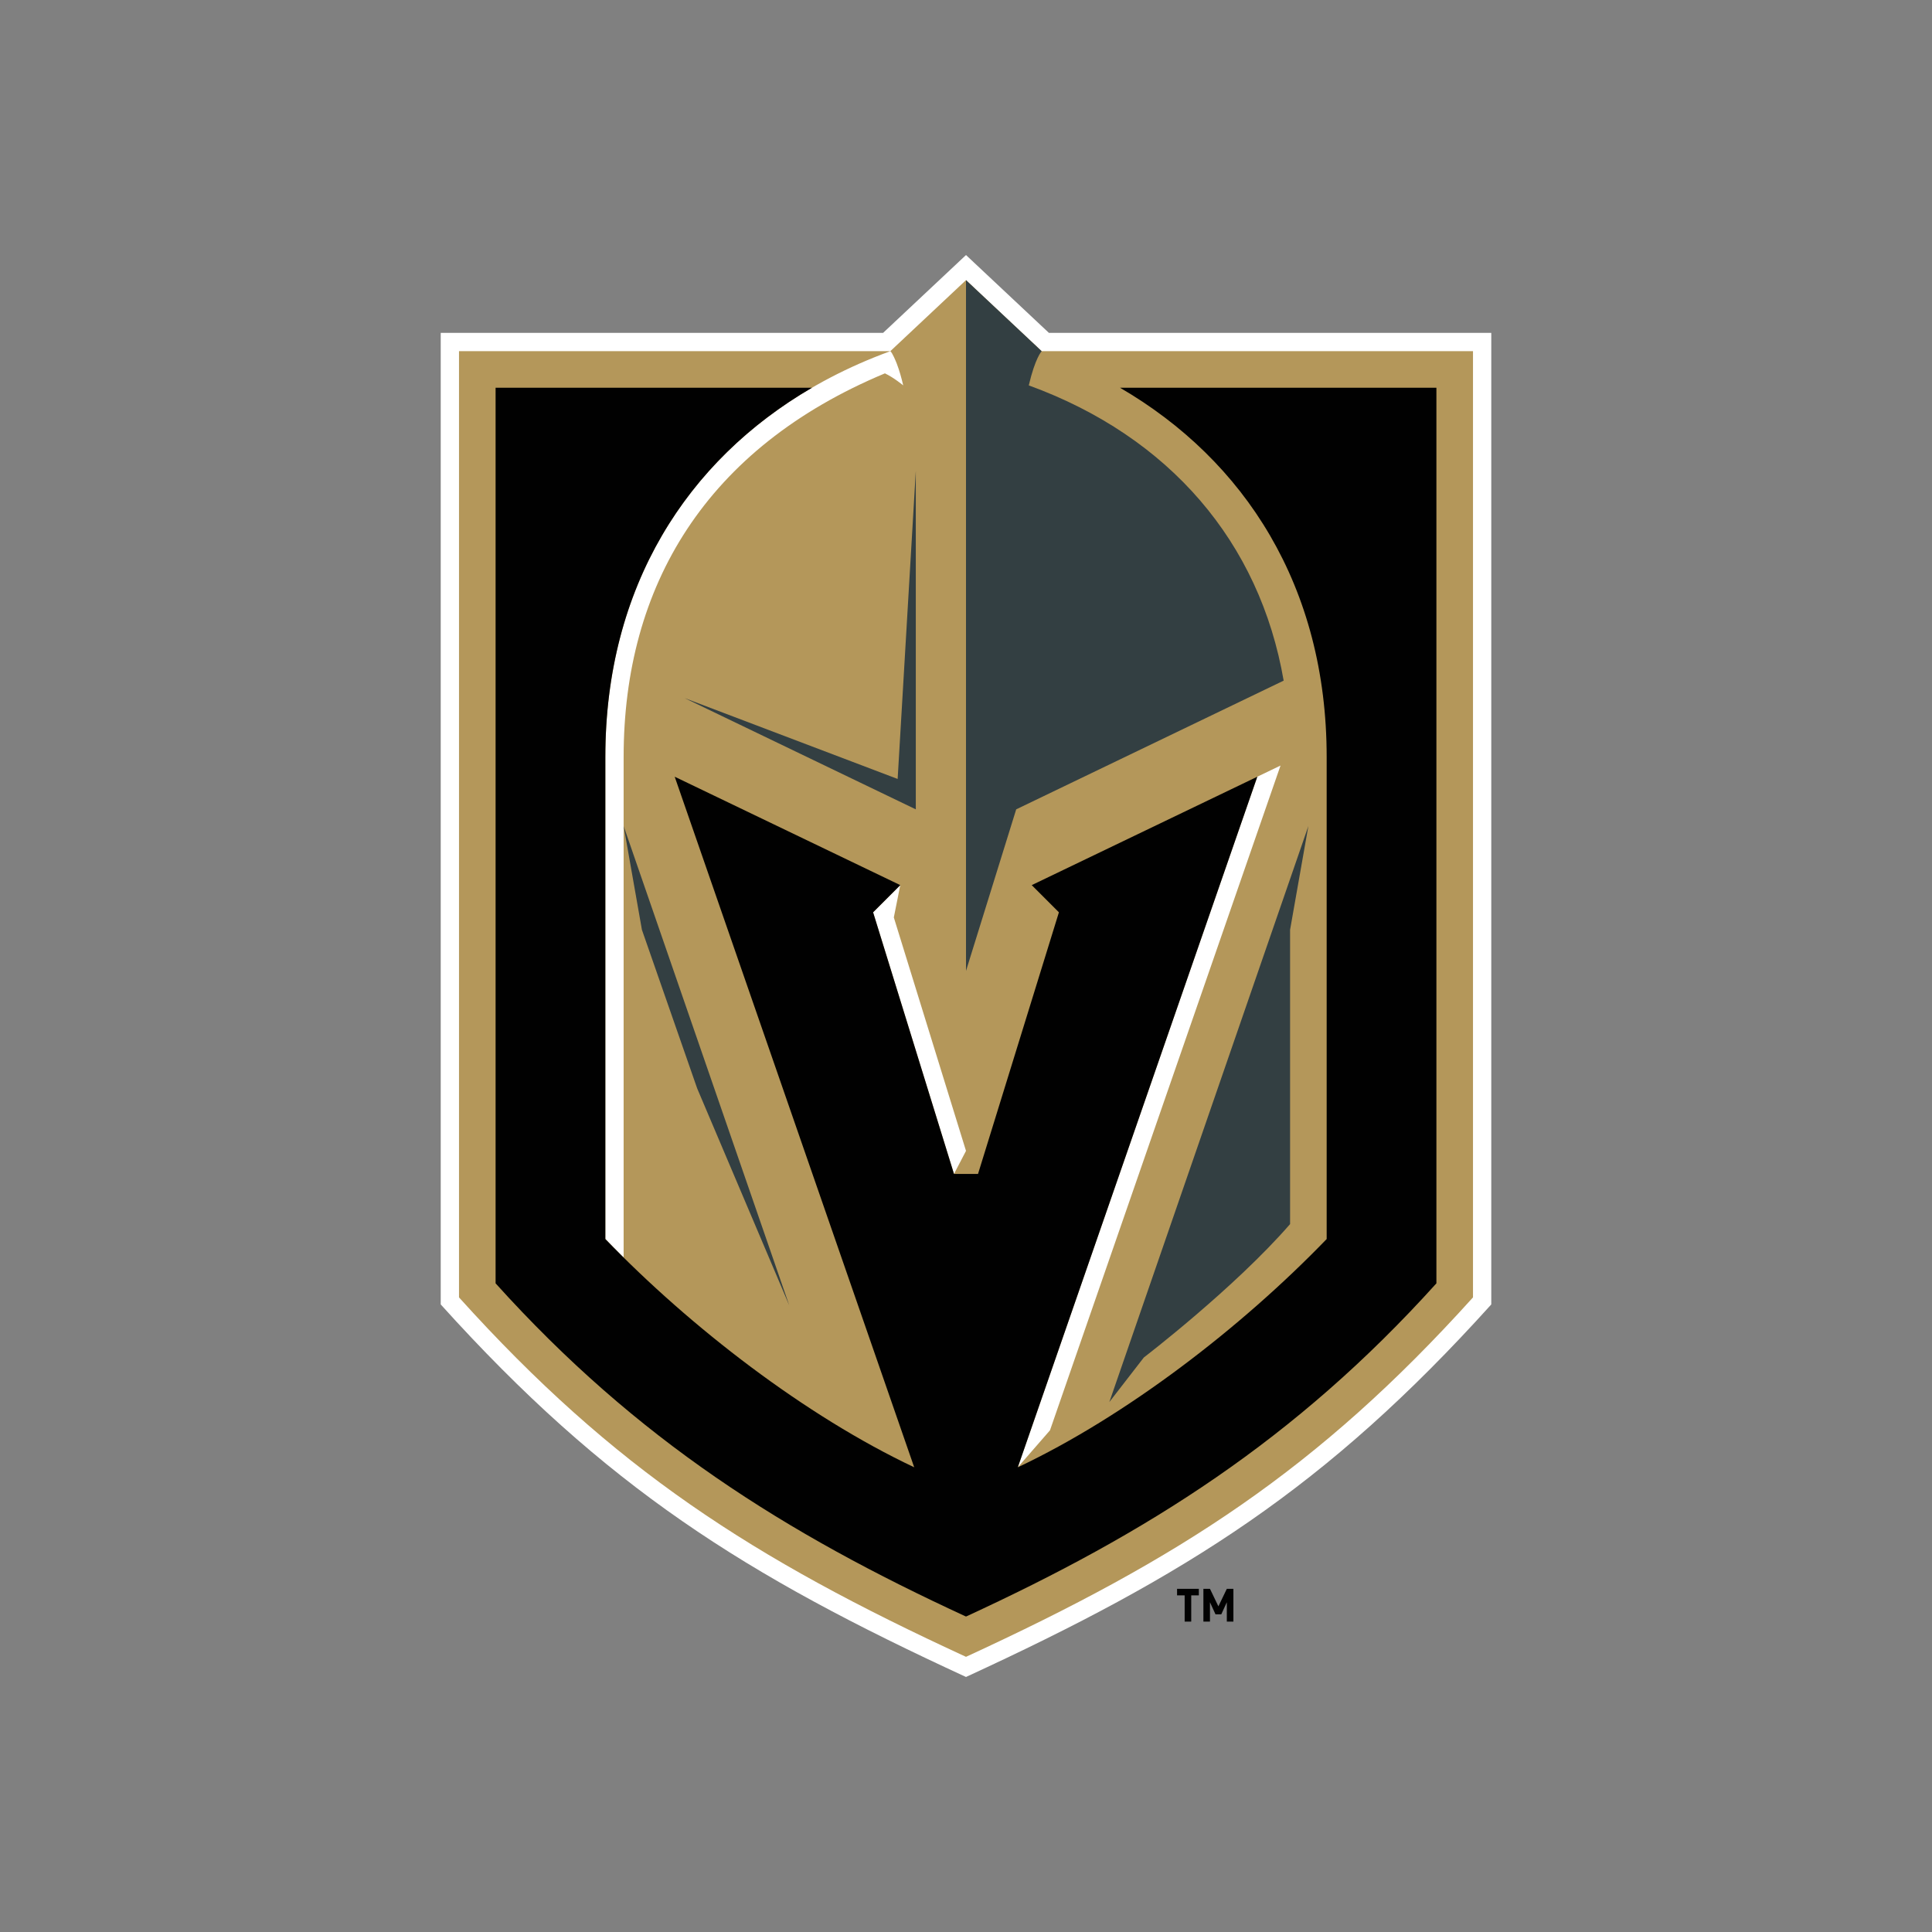 <?xml version="1.0" encoding="utf-8"?>
<!-- Generator: Adobe Illustrator 20.1.0, SVG Export Plug-In . SVG Version: 6.00 Build 0)  -->
<svg version="1.1" id="Layer_1" xmlns="http://www.w3.org/2000/svg" xmlns:xlink="http://www.w3.org/1999/xlink" x="0px" y="0px"
	 width="512px" height="512px" viewBox="0 0 512 512" enable-background="new 0 0 512 512" xml:space="preserve">
<rect x="0" y="0" width="512" height="512" fill="#808080" stroke="none"/>
<title>winnipeg-jets</title>
<g>
	<path fill="#010101" d="M315.688,422.782v6.962h-1.741v-6.962h-2.015v-1.73h5.771v1.73H315.688z M325.122,429.744v-5.13
		l-1.466,3.196h-1.538l-1.466-3.196v5.13h-1.74v-8.692h1.74l2.235,4.642l2.235-4.642h1.741v8.692H325.122z"/>
	<path fill="#FFFFFF" d="M277.969,88.212C274.19,84.663,256,67.587,256,67.587s-18.19,17.077-21.969,20.626H116.795v257.475
		c43.766,48.516,80.509,71.689,139.205,98.726c58.582-26.984,95.367-50.13,139.205-98.726V88.212H277.969z"/>
	<path fill="#B4975A" d="M276.048,93.06C275.845,92.859,256,74.235,256,74.235s-19.844,18.625-20.048,18.825h-114.31v250.765
		C162.65,389.295,199.21,412.913,256,439.076c56.669-26.108,93.221-49.639,134.358-95.252V93.06H276.048z M165.269,200.616v132.64
		c-1.651-1.632-3.27-3.266-4.847-4.901V200.616c0-54.082,31.109-91.361,75.521-107.547c0.537,0.376,1.494,2.728,1.728,3.341
		c0.688,1.797,1.251,3.832,1.69,5.723c0,0-2.426-2.029-4.846-3.19C187.091,118.756,165.269,155.263,165.269,200.616z
		 M252.817,311.108l-21.438-69.337l7.205-7.205l-1.711,8.566L256,304.994L252.817,311.108z M278.257,379.047l-8.529,9.8
		l63.468-183.009l6.156-2.959L278.257,379.047z"/>
	<path fill="#010101" d="M380.663,102.754v237.344C343.212,381.627,303.97,406.3,256,428.402
		c-47.969-22.102-87.212-46.775-124.663-88.304V102.754h83.849c-33.046,19.225-54.764,52.677-54.764,97.862v127.739
		c22.534,23.354,52.992,46.856,81.851,60.492l-63.471-183.009l59.782,28.728l-7.205,7.205l21.438,69.337h6.367l21.438-69.337
		l-7.205-7.205l59.78-28.728l-63.468,183.009c28.663-13.544,59.137-36.952,81.851-60.492V200.616
		c0-45.185-21.718-78.637-54.765-97.862C296.814,102.754,380.663,102.754,380.663,102.754z"/>
	<g>
		<path fill="#333F42" d="M272.639,102.132c1.702-7.326,3.418-9.063,3.418-9.063c0.007,0.001-17.697-16.618-19.842-18.632
			c-0.138-0.13-0.215-0.202-0.215-0.202v183.065l13.303-42.813l70.88-34.11C333.853,143.726,309.975,115.739,272.639,102.132z"/>
		<path fill="#333F42" d="M346.731,218.917l-52.739,152.631l9.14-11.805c0,0,24.035-18.399,38.752-35.342v-77.989L346.731,218.917z"
			/>
		<path fill="#333F42" d="M165.269,218.917L209.16,345.94l-24.4-57.498l-14.644-42.03L165.269,218.917z M237.886,206.43
			l-56.447-21.423l61.259,29.48v-89.702L237.886,206.43z"/>
	</g>
</g>
</svg>
